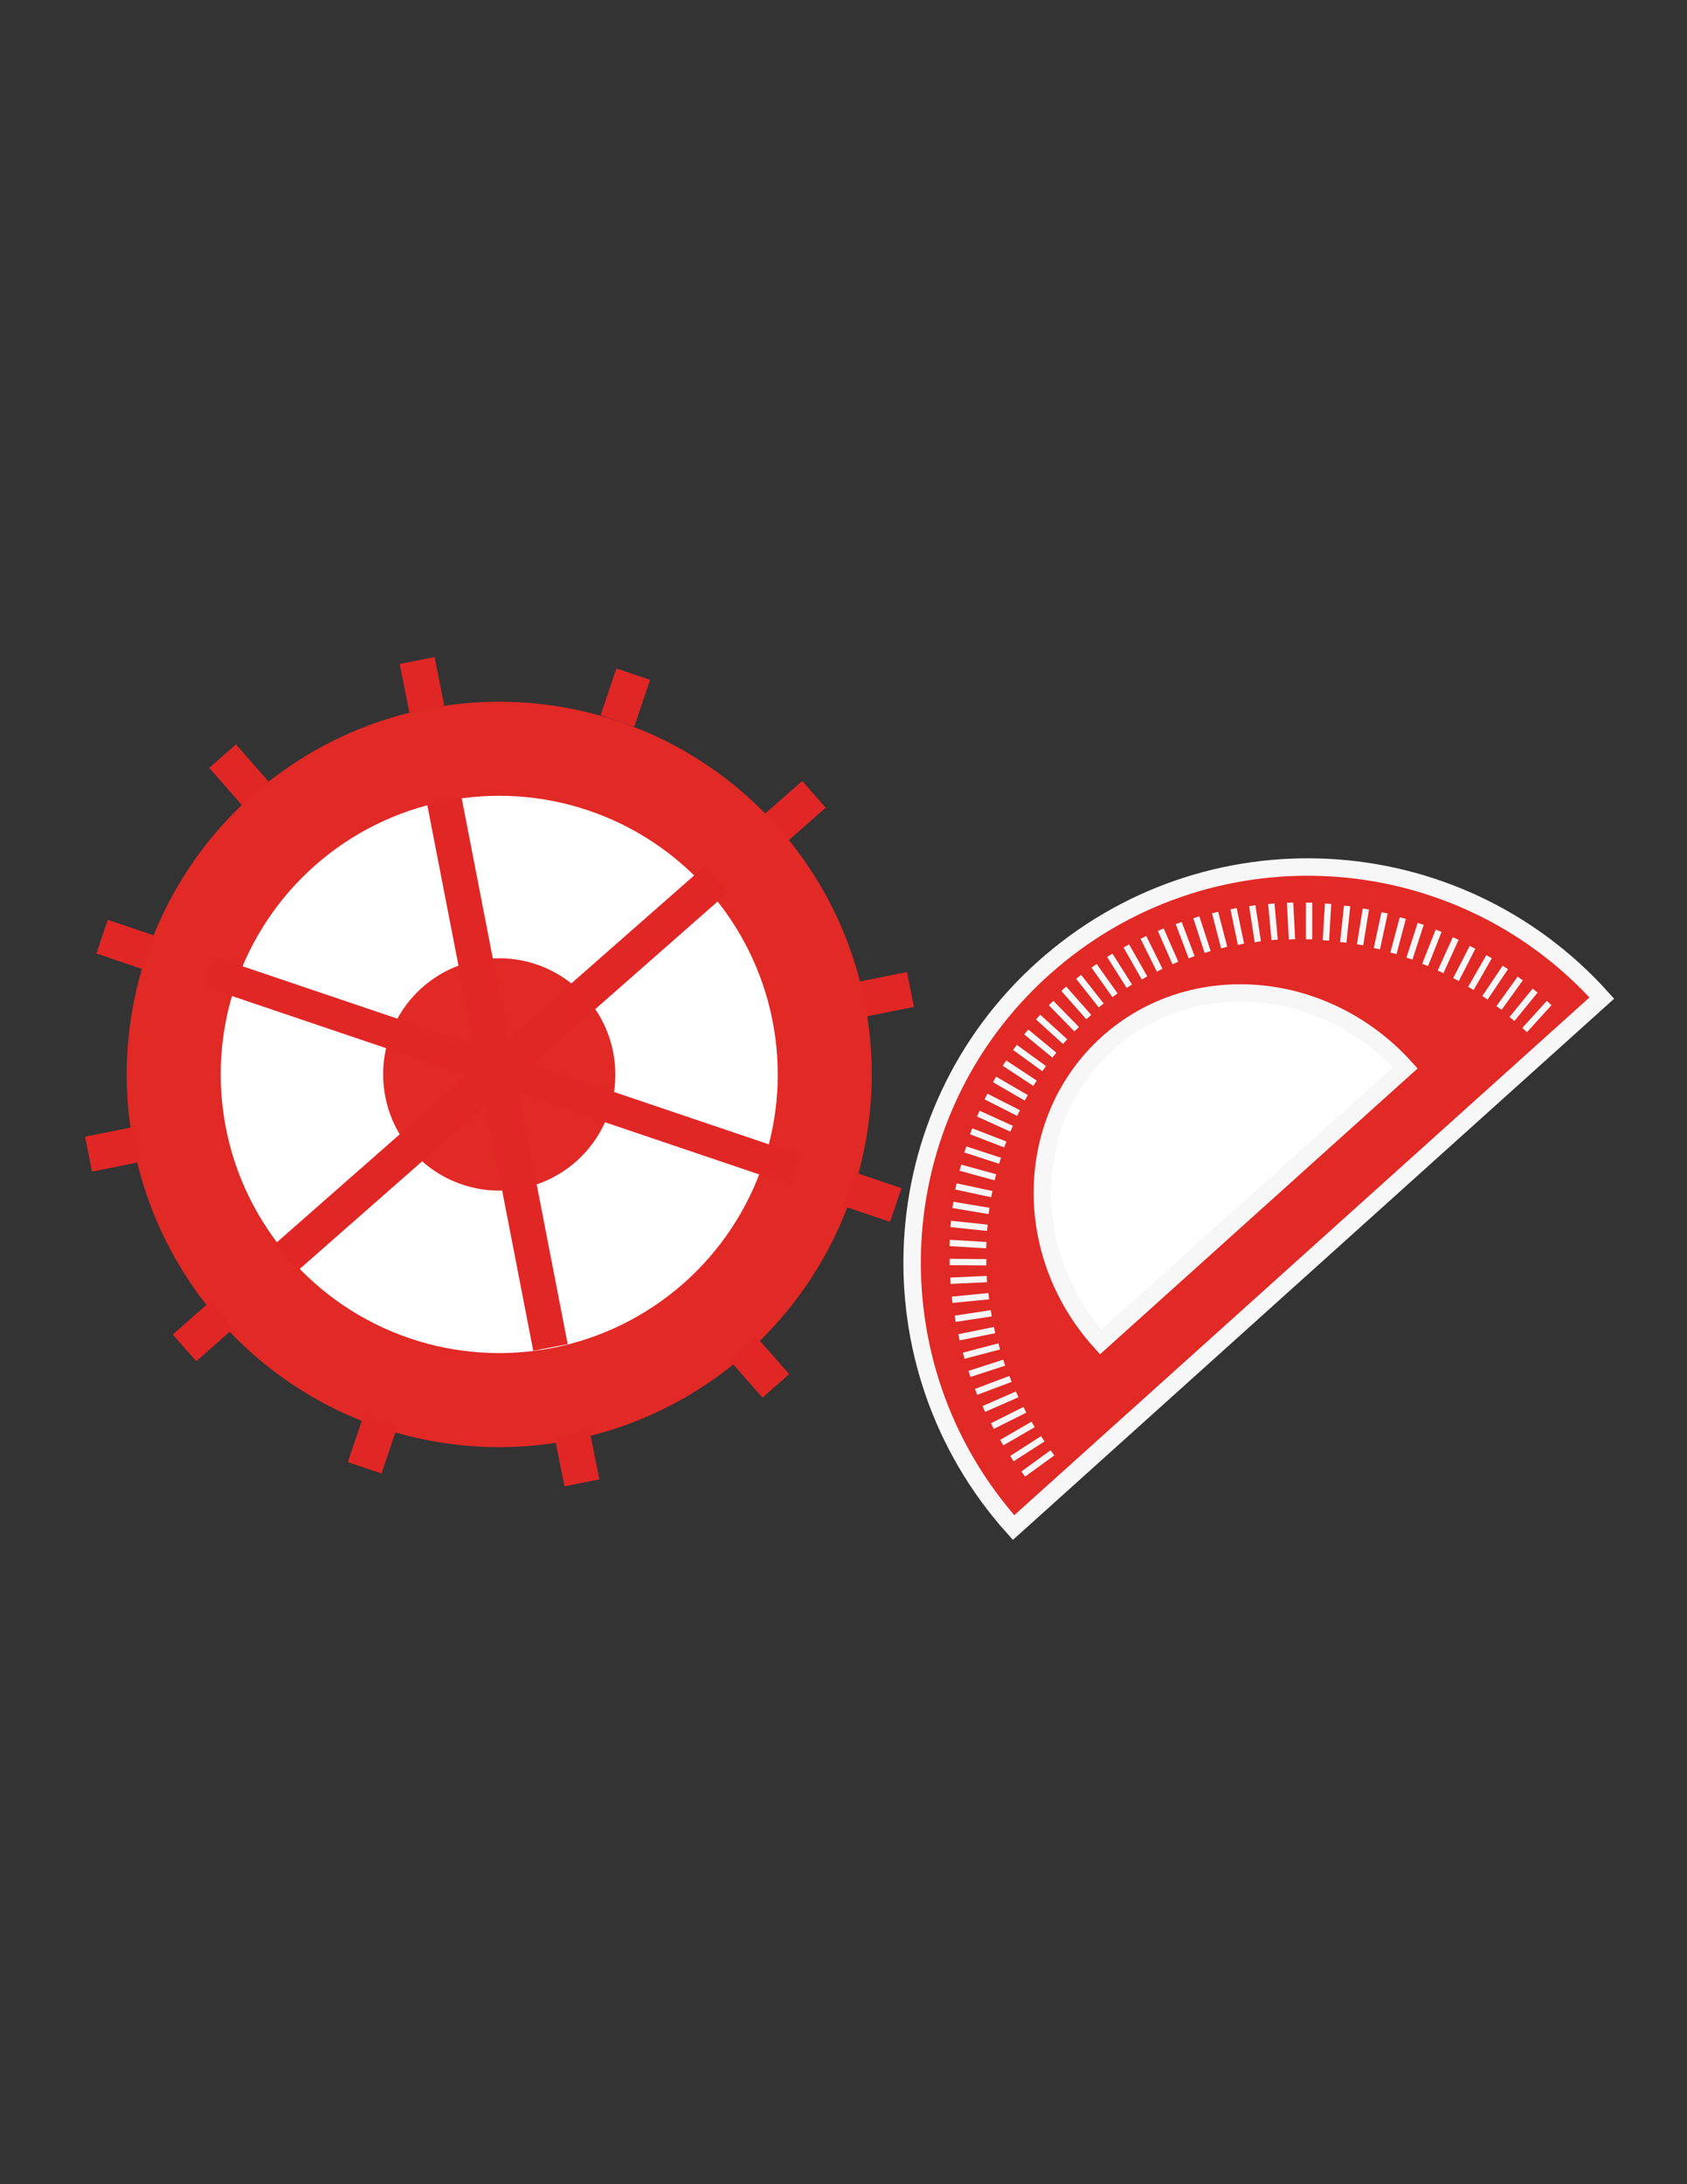<?xml version="1.0" encoding="utf-8"?>
<!-- Generator: Adobe Illustrator 21.0.0, SVG Export Plug-In . SVG Version: 6.00 Build 0)  -->
<svg version="1.1" id="Layer_1" xmlns="http://www.w3.org/2000/svg" xmlns:xlink="http://www.w3.org/1999/xlink" x="0px" y="0px"
	 viewBox="0 0 612 792" style="enable-background:new 0 0 612 792;" xml:space="preserve">
<rect x="0" y="0" width="612" height="792" fill="#333333" stroke="none"/>
<style type="text/css">
	.st0{fill:#E02726;}
	.st1{fill:#E12926;}
	.st2{fill:#FFFFFF;}
	.st3{fill:none;}
	.st4{fill:none;stroke:#E02726;stroke-width:12.73;stroke-miterlimit:10;}
	.st5{fill:none;stroke:#E02726;stroke-width:11.457;stroke-miterlimit:10;}
	.st6{fill:#E12926;stroke:#F8F7F7;stroke-width:6.327;stroke-miterlimit:10;}
	.st7{fill:#FFFFFF;stroke:#F8F7F7;stroke-width:6.327;stroke-miterlimit:10;}
	.st8{fill:none;stroke:#F8F7F7;stroke-width:2.3;stroke-miterlimit:10;}
</style>
<g>
	
		<rect x="312.4" y="353.9" transform="matrix(0.981 -0.196 0.196 0.981 -64.453 70.048)" class="st0" width="18" height="12.9"/>
	<g>
		
			<ellipse transform="matrix(0.981 -0.196 0.196 0.981 -72.872 43.093)" class="st1" cx="181.1" cy="389.4" rx="135.1" ry="135.1"/>
		
			<ellipse transform="matrix(0.981 -0.196 0.196 0.981 -72.872 43.093)" class="st2" cx="181.1" cy="389.4" rx="101" ry="101"/>
		
			<ellipse transform="matrix(0.981 -0.196 0.196 0.981 -72.872 43.093)" class="st1" cx="181.1" cy="389.4" rx="42.1" ry="42.1"/>
		<line class="st3" x1="173.2" y1="349.6" x2="161.2" y2="290.4"/>
		<line class="st4" x1="161.2" y1="290.4" x2="199.7" y2="488.6"/>
		<line class="st5" x1="76.1" y1="352.4" x2="288.7" y2="424.3"/>
		<line class="st4" x1="259.8" y1="318.9" x2="103.9" y2="455.9"/>
		
			<rect x="146.6" y="239.2" transform="matrix(0.981 -0.196 0.196 0.981 -45.707 34.843)" class="st0" width="12.9" height="18"/>
		
			<rect x="80.3" y="272" transform="matrix(0.751 -0.66 0.66 0.751 -163.92 127.165)" class="st0" width="12.9" height="18"/>
		
			<rect x="39.2" y="333.7" transform="matrix(0.32 -0.947 0.947 0.32 -293.587 276.086)" class="st0" width="12.9" height="17.9"/>
		
			<rect x="32" y="410.1" transform="matrix(0.981 -0.196 0.196 0.981 -80.918 16.135)" class="st0" width="18" height="12.9"/>
		
			<rect x="64.8" y="476.4" transform="matrix(0.751 -0.66 0.66 0.751 -300.414 168.886)" class="st0" width="18" height="12.9"/>
		
			<rect x="126.4" y="517.4" transform="matrix(0.32 -0.947 0.947 0.32 -404.245 484.301)" class="st0" width="17.9" height="12.9"/>
		
			<rect x="202.9" y="519.6" transform="matrix(0.981 -0.196 0.196 0.981 -99.637 51.339)" class="st0" width="12.9" height="18"/>
		
			<rect x="269.2" y="486.8" transform="matrix(0.751 -0.66 0.66 0.751 -258.726 305.357)" class="st0" width="12.9" height="18"/>
		
			<rect x="310.3" y="425.2" transform="matrix(0.32 -0.947 0.947 0.32 -196.018 595.112)" class="st0" width="12.9" height="17.9"/>
		
			<rect x="279.6" y="287.5" transform="matrix(0.751 -0.66 0.66 0.751 -122.222 263.692)" class="st0" width="18" height="12.9"/>
		
			<rect x="218" y="246.5" transform="matrix(0.32 -0.947 0.947 0.32 -85.318 386.917)" class="st0" width="17.9" height="12.9"/>
	</g>
	<g>
		<path class="st6" d="M367.7,553.9l213.4-192c-53-58.9-143.7-63.7-202.7-10.7S314.8,495,367.7,553.9z"/>
		<path class="st7" d="M399.3,486.6l110.5-99.4c-29.2-32.3-77.5-36.4-108-8.9C371.3,405.8,370.1,454.3,399.3,486.6z"/>
		<g>
			<line class="st8" x1="386.2" y1="358.9" x2="395" y2="368.8"/>
			<line class="st8" x1="381.3" y1="363.7" x2="390.6" y2="373.2"/>
			<line class="st8" x1="376.6" y1="368.8" x2="386.4" y2="377.7"/>
			<line class="st8" x1="372.3" y1="374.2" x2="382.5" y2="382.6"/>
			<line class="st8" x1="368.2" y1="379.8" x2="378.8" y2="387.5"/>
			<line class="st8" x1="364.4" y1="385.5" x2="375.5" y2="392.8"/>
			<line class="st8" x1="360.8" y1="391.4" x2="372.3" y2="398.1"/>
			<line class="st8" x1="357.7" y1="397.6" x2="369.5" y2="403.6"/>
			<line class="st8" x1="354.9" y1="403.8" x2="367" y2="409.3"/>
			<line class="st8" x1="352.3" y1="410.2" x2="364.7" y2="415"/>
			<line class="st8" x1="350.2" y1="416.8" x2="362.8" y2="420.9"/>
			<line class="st8" x1="348.4" y1="423.4" x2="361.1" y2="426.9"/>
			<line class="st8" x1="346.8" y1="430.2" x2="359.8" y2="433"/>
			<line class="st8" x1="345.7" y1="436.9" x2="358.8" y2="439.1"/>
			<line class="st8" x1="344.9" y1="443.8" x2="358.2" y2="445.2"/>
			<line class="st8" x1="344.5" y1="450.7" x2="357.8" y2="451.5"/>
			<line class="st8" x1="344.5" y1="457.6" x2="357.8" y2="457.7"/>
			<line class="st8" x1="344.8" y1="464.4" x2="358" y2="463.8"/>
			<line class="st8" x1="345.4" y1="471.3" x2="358.7" y2="470"/>
			<line class="st8" x1="346.5" y1="478.2" x2="359.6" y2="476.2"/>
			<line class="st8" x1="347.9" y1="484.9" x2="360.8" y2="482.3"/>
			<line class="st8" x1="349.6" y1="491.6" x2="362.5" y2="488.2"/>
			<line class="st8" x1="351.7" y1="498.2" x2="364.3" y2="494.1"/>
			<line class="st8" x1="354.1" y1="504.7" x2="366.6" y2="500"/>
			<line class="st8" x1="356.9" y1="510.9" x2="369" y2="505.6"/>
			<line class="st8" x1="360" y1="517.1" x2="371.8" y2="511.2"/>
			<line class="st8" x1="363.4" y1="523.1" x2="374.8" y2="516.5"/>
			<line class="st8" x1="367.1" y1="528.9" x2="378.3" y2="521.7"/>
			<line class="st8" x1="371.2" y1="534.5" x2="381.8" y2="526.8"/>
		</g>
		<g>
			<line class="st8" x1="385.9" y1="358.5" x2="394.7" y2="368.5"/>
			<line class="st8" x1="391.3" y1="354.2" x2="399.5" y2="364.6"/>
			<line class="st8" x1="396.9" y1="350.2" x2="404.5" y2="360.9"/>
			<line class="st8" x1="402.6" y1="346.4" x2="409.7" y2="357.6"/>
			<line class="st8" x1="408.6" y1="343" x2="415.2" y2="354.6"/>
			<line class="st8" x1="414.8" y1="339.9" x2="420.7" y2="351.8"/>
			<line class="st8" x1="421.1" y1="337.1" x2="426.4" y2="349.2"/>
			<line class="st8" x1="427.6" y1="334.7" x2="432.3" y2="347.1"/>
			<line class="st8" x1="434" y1="332.6" x2="438.1" y2="345.2"/>
			<line class="st8" x1="440.8" y1="330.9" x2="444.1" y2="343.6"/>
			<line class="st8" x1="447.5" y1="329.5" x2="450.2" y2="342.4"/>
			<line class="st8" x1="454.3" y1="328.4" x2="456.3" y2="341.5"/>
			<line class="st8" x1="461.2" y1="327.7" x2="462.4" y2="340.8"/>
			<line class="st8" x1="468" y1="327.3" x2="468.7" y2="340.6"/>
			<line class="st8" x1="474.9" y1="327.3" x2="474.9" y2="340.6"/>
			<line class="st8" x1="481.8" y1="327.7" x2="481" y2="341"/>
			<line class="st8" x1="488.7" y1="328.5" x2="487.3" y2="341.7"/>
			<line class="st8" x1="495.5" y1="329.6" x2="493.4" y2="342.6"/>
			<line class="st8" x1="502.3" y1="331" x2="499.5" y2="344"/>
			<line class="st8" x1="508.9" y1="332.9" x2="505.5" y2="345.7"/>
			<line class="st8" x1="515.4" y1="335" x2="511.3" y2="347.6"/>
			<line class="st8" x1="521.9" y1="337.5" x2="517" y2="349.9"/>
			<line class="st8" x1="528.1" y1="340.3" x2="522.6" y2="352.4"/>
			<line class="st8" x1="534.2" y1="343.5" x2="528.2" y2="355.2"/>
			<line class="st8" x1="540.2" y1="346.9" x2="533.6" y2="358.4"/>
			<line class="st8" x1="546.1" y1="350.8" x2="538.7" y2="361.8"/>
			<line class="st8" x1="551.5" y1="354.8" x2="543.8" y2="365.5"/>
			<line class="st8" x1="556.9" y1="359.2" x2="548.5" y2="369.5"/>
			<line class="st8" x1="562" y1="363.7" x2="553.1" y2="373.5"/>
		</g>
	</g>
</g>
</svg>
